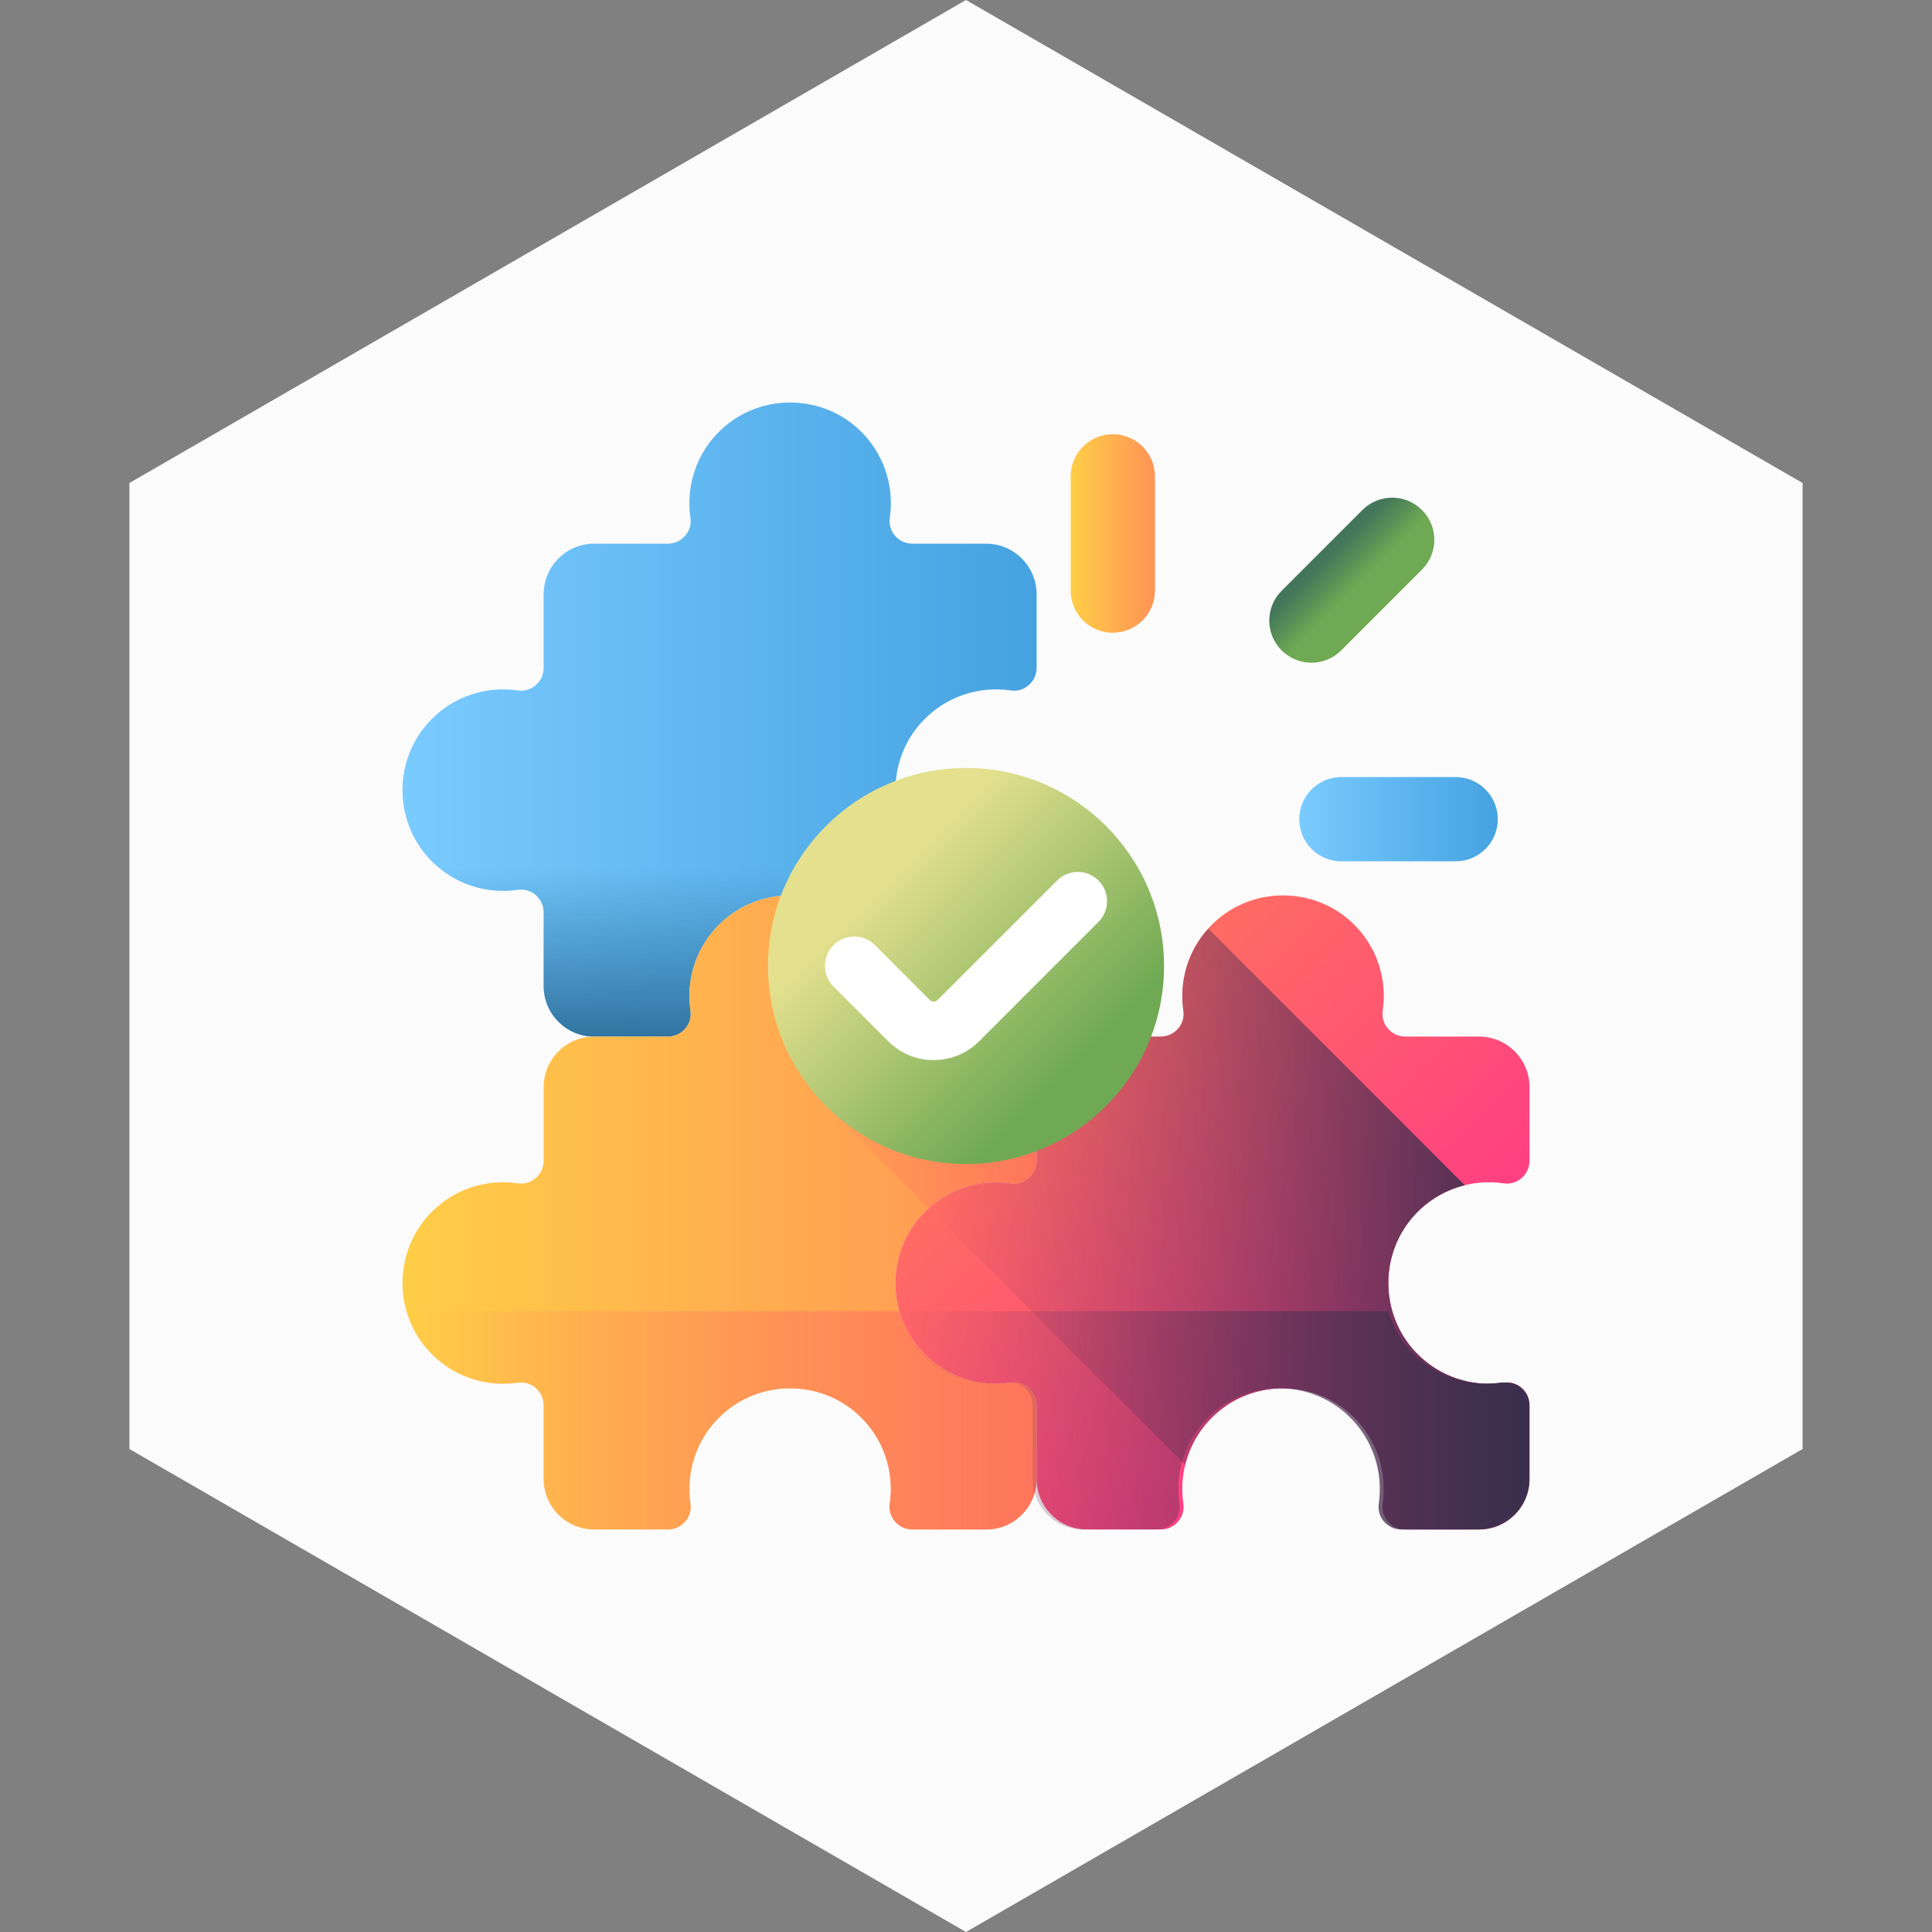 <svg width="120" height="120" viewBox="0 0 120 120" fill="none" xmlns="http://www.w3.org/2000/svg">
<rect x="0" y="0" width="120" height="120" fill="#808080" stroke="none"/>
<path d="M60 0L111.962 30V90L60 120L8.038 90V30L60 0Z" fill="#FBFBFB"/>
<path d="M57.301 44.796C55.056 47.186 55.056 50.968 57.301 53.358C58.767 54.919 60.828 55.555 62.781 55.268C63.628 55.143 64.384 55.814 64.384 56.67V61.248C64.384 62.98 62.98 64.385 61.247 64.385H56.669C55.813 64.385 55.142 63.629 55.267 62.781C55.554 60.829 54.918 58.768 53.357 57.302C50.967 55.056 47.185 55.056 44.795 57.302C43.235 58.767 42.598 60.828 42.885 62.781C43.01 63.629 42.34 64.385 41.483 64.385H36.905C35.172 64.385 33.768 62.98 33.768 61.248V56.67C33.768 55.814 33.011 55.143 32.163 55.268C30.212 55.555 28.15 54.919 26.684 53.358C24.439 50.968 24.439 47.186 26.684 44.796C28.15 43.235 30.212 42.599 32.163 42.886C33.011 43.011 33.768 42.34 33.768 41.484V36.906C33.768 35.174 35.172 33.769 36.905 33.769H41.483C42.339 33.769 43.01 33.012 42.885 32.164C42.598 30.213 43.234 28.151 44.795 26.685C47.185 24.44 50.967 24.44 53.357 26.685C54.917 28.151 55.554 30.213 55.267 32.164C55.142 33.012 55.812 33.769 56.669 33.769H61.246C62.979 33.769 64.384 35.174 64.384 36.906V41.484C64.384 42.34 63.628 43.011 62.78 42.886C60.828 42.599 58.767 43.235 57.301 44.796Z" fill="url(#paint0_linear_1_2342)"/>
<path d="M26.684 53.358C28.149 54.919 30.212 55.555 32.163 55.268C33.011 55.143 33.768 55.814 33.768 56.67V61.248C33.768 62.98 35.172 64.385 36.905 64.385H41.483C42.339 64.385 43.01 63.629 42.885 62.781C42.598 60.829 43.234 58.768 44.795 57.302C47.185 55.056 50.967 55.056 53.357 57.302C54.917 58.767 55.554 60.828 55.267 62.781C55.142 63.629 55.812 64.385 56.669 64.385H61.246C62.979 64.385 64.384 62.98 64.384 61.248V56.67C64.384 55.814 63.628 55.143 62.78 55.268C60.827 55.555 58.766 54.919 57.301 53.358C56.627 52.641 56.134 51.773 55.863 50.826H25.247C25.517 51.773 26.01 52.641 26.684 53.358Z" fill="url(#paint1_linear_1_2342)"/>
<path d="M57.301 75.41C55.056 77.8 55.056 81.582 57.301 83.972C58.767 85.532 60.828 86.169 62.781 85.882C63.628 85.757 64.384 86.428 64.384 87.284V91.861C64.384 93.594 62.98 94.999 61.247 94.999H56.669C55.813 94.999 55.142 94.243 55.267 93.395C55.554 91.442 54.918 89.381 53.357 87.916C50.967 85.67 47.185 85.67 44.795 87.916C43.235 89.381 42.598 91.442 42.885 93.395C43.01 94.243 42.34 94.999 41.483 94.999H36.905C35.172 94.999 33.768 93.594 33.768 91.861V87.284C33.768 86.428 33.011 85.757 32.163 85.882C30.212 86.169 28.15 85.532 26.684 83.972C24.439 81.582 24.439 77.8 26.684 75.41C28.15 73.849 30.212 73.213 32.163 73.5C33.011 73.625 33.768 72.954 33.768 72.098V67.52C33.768 65.788 35.172 64.383 36.905 64.383H41.483C42.339 64.383 43.01 63.626 42.885 62.778C42.598 60.827 43.234 58.765 44.795 57.299C47.185 55.054 50.967 55.054 53.357 57.299C54.917 58.765 55.554 60.827 55.267 62.778C55.142 63.626 55.812 64.383 56.669 64.383H61.246C62.979 64.383 64.384 65.788 64.384 67.52V72.098C64.384 72.954 63.628 73.625 62.78 73.5C60.828 73.213 58.767 73.849 57.301 75.41Z" fill="url(#paint2_linear_1_2342)"/>
<path d="M87.917 75.41C85.672 77.8 85.672 81.582 87.917 83.972C89.383 85.532 91.444 86.169 93.397 85.882C94.244 85.757 95 86.428 95 87.284V91.861C95 93.594 93.596 94.999 91.863 94.999H87.285C86.429 94.999 85.758 94.243 85.883 93.395C86.17 91.442 85.534 89.381 83.974 87.916C81.583 85.67 77.801 85.67 75.411 87.916C73.851 89.381 73.214 91.442 73.501 93.395C73.626 94.243 72.956 94.999 72.099 94.999H67.522C65.789 94.999 64.385 93.594 64.385 91.861V87.284C64.385 86.428 63.627 85.757 62.78 85.882C60.828 86.169 58.766 85.532 57.301 83.972C55.055 81.582 55.055 77.8 57.301 75.41C58.766 73.849 60.828 73.213 62.78 73.5C63.627 73.625 64.385 72.954 64.385 72.098V67.52C64.385 65.788 65.789 64.383 67.522 64.383H72.099C72.956 64.383 73.626 63.626 73.501 62.778C73.214 60.827 73.851 58.765 75.411 57.299C77.801 55.054 81.583 55.054 83.974 57.299C85.534 58.765 86.17 60.827 85.883 62.778C85.758 63.626 86.429 64.383 87.285 64.383H91.863C93.596 64.383 95 65.788 95 67.52V72.098C95 72.954 94.244 73.625 93.397 73.5C91.444 73.213 89.383 73.849 87.917 75.41Z" fill="url(#paint3_linear_1_2342)"/>
<path d="M62.781 73.5C63.628 73.625 64.384 72.954 64.384 72.098V67.52C64.384 65.787 62.98 64.383 61.247 64.383H56.669C55.813 64.383 55.142 63.626 55.267 62.778C55.554 60.827 54.918 58.764 53.357 57.299C52.17 56.183 50.638 55.623 49.105 55.615C48.609 56.957 48.339 58.437 48.339 60.023C48.339 63.682 49.33 66.966 51.865 69.219L57.684 75.038C59.114 73.751 60.992 73.237 62.781 73.5Z" fill="url(#paint4_linear_1_2342)"/>
<path d="M87.285 94.999H91.862C93.595 94.999 95 93.594 95 91.862V87.284C95 86.428 94.244 85.757 93.396 85.882C91.444 86.169 89.383 85.533 87.917 83.972C85.671 81.582 85.671 77.8 87.917 75.41C88.743 74.527 89.809 73.904 90.983 73.617L75.044 57.677C73.754 59.107 73.238 60.989 73.501 62.778C73.626 63.626 72.955 64.383 72.099 64.383H67.522C65.789 64.383 64.384 65.787 64.384 67.52V72.098C64.384 72.954 63.627 73.625 62.779 73.5C60.992 73.237 59.114 73.751 57.684 75.038L73.62 90.974C73.908 89.802 74.53 88.74 75.411 87.916C77.801 85.671 81.583 85.671 83.973 87.916C85.534 89.382 86.17 91.443 85.883 93.395C85.758 94.243 86.429 94.999 87.285 94.999Z" fill="url(#paint5_linear_1_2342)"/>
<path d="M60 72.3C66.793 72.3 72.3 66.793 72.3 60C72.3 53.207 66.793 47.7 60 47.7C53.207 47.7 47.7 53.207 47.7 60C47.7 66.793 53.207 72.3 60 72.3Z" fill="url(#paint6_linear_1_2342)"/>
<path d="M57.993 65.843C56.926 65.843 55.923 65.427 55.168 64.673L51.771 61.276C51.061 60.565 51.061 59.413 51.771 58.703C52.481 57.993 53.633 57.993 54.344 58.703L57.741 62.1C57.827 62.187 57.926 62.205 57.993 62.205C58.061 62.205 58.159 62.187 58.246 62.1L65.657 54.69C66.367 53.979 67.519 53.979 68.229 54.69C68.939 55.4 68.939 56.552 68.229 57.262L60.818 64.673C60.064 65.427 59.06 65.843 57.993 65.843Z" fill="white"/>
<path d="M26.684 83.972C28.149 85.532 30.212 86.169 32.163 85.882C33.011 85.757 33.768 86.427 33.768 87.284V91.861C33.768 93.594 35.172 94.999 36.905 94.999H41.483C42.339 94.999 43.01 94.243 42.885 93.395C42.598 91.442 43.234 89.381 44.795 87.916C47.185 85.67 50.967 85.67 53.357 87.916C54.917 89.381 55.554 91.442 55.267 93.395C55.142 94.243 55.812 94.999 56.669 94.999H61.246C62.979 94.999 64.384 93.594 64.384 91.861V87.284C64.384 86.427 63.628 85.757 62.78 85.882C60.827 86.169 58.766 85.532 57.301 83.972C56.627 83.254 56.134 82.386 55.863 81.44H25.247C25.517 82.386 26.01 83.254 26.684 83.972Z" fill="url(#paint7_linear_1_2342)"/>
<path d="M57.054 83.972C58.519 85.532 60.581 86.169 62.533 85.882C63.381 85.757 64.138 86.427 64.138 87.284V91.861C64.138 93.594 65.542 94.999 67.275 94.999H71.852C72.709 94.999 73.379 94.243 73.255 93.395C72.967 91.442 73.604 89.381 75.164 87.916C77.555 85.67 81.336 85.67 83.727 87.916C85.287 89.381 85.924 91.442 85.636 93.395C85.511 94.243 86.182 94.999 87.038 94.999H91.616C93.349 94.999 94.753 93.594 94.753 91.861V87.284C94.753 86.427 93.997 85.757 93.15 85.882C91.197 86.169 89.136 85.532 87.671 83.972C86.996 83.254 86.504 82.386 86.233 81.44H55.616C55.887 82.386 56.38 83.254 57.054 83.972Z" fill="url(#paint8_linear_1_2342)"/>
<path d="M79.604 40.396C78.582 39.374 78.582 37.717 79.604 36.695L84.621 31.678C85.643 30.656 87.3 30.656 88.322 31.678C89.344 32.7 89.344 34.357 88.322 35.379L83.305 40.396C82.283 41.418 80.626 41.418 79.604 40.396Z" fill="url(#paint9_linear_1_2342)"/>
<path d="M69.119 39.301C67.673 39.301 66.501 38.129 66.501 36.683V29.588C66.501 28.143 67.673 26.971 69.119 26.971C70.564 26.971 71.736 28.143 71.736 29.588V36.683C71.736 38.129 70.564 39.301 69.119 39.301Z" fill="url(#paint10_linear_1_2342)"/>
<path d="M80.699 50.881C80.699 49.436 81.871 48.264 83.317 48.264H90.412C91.857 48.264 93.029 49.436 93.029 50.881C93.029 52.327 91.857 53.498 90.412 53.498H83.317C81.871 53.498 80.699 52.327 80.699 50.881Z" fill="url(#paint11_linear_1_2342)"/>
<defs>
<linearGradient id="paint0_linear_1_2342" x1="25" y1="25.001" x2="64.384" y2="25.001" gradientUnits="userSpaceOnUse">
<stop stop-color="#7ACBFF"/>
<stop offset="1" stop-color="#45A2E0"/>
</linearGradient>
<linearGradient id="paint1_linear_1_2342" x1="44.815" y1="53.961" x2="44.815" y2="64.698" gradientUnits="userSpaceOnUse">
<stop stop-color="#2F73A0" stop-opacity="0"/>
<stop offset="1" stop-color="#2F73A0"/>
</linearGradient>
<linearGradient id="paint2_linear_1_2342" x1="25" y1="55.615" x2="64.384" y2="55.615" gradientUnits="userSpaceOnUse">
<stop stop-color="#FFCE47"/>
<stop offset="1" stop-color="#FF9356"/>
</linearGradient>
<linearGradient id="paint3_linear_1_2342" x1="62.559" y1="62.558" x2="83.071" y2="83.07" gradientUnits="userSpaceOnUse">
<stop stop-color="#FF755C"/>
<stop offset="1" stop-color="#FF4181"/>
</linearGradient>
<linearGradient id="paint4_linear_1_2342" x1="48.339" y1="55.615" x2="64.384" y2="55.615" gradientUnits="userSpaceOnUse">
<stop stop-color="#FF9356" stop-opacity="0"/>
<stop offset="1" stop-color="#FF755C"/>
</linearGradient>
<linearGradient id="paint5_linear_1_2342" x1="57.684" y1="57.677" x2="95" y2="57.677" gradientUnits="userSpaceOnUse">
<stop stop-color="#843561" stop-opacity="0"/>
<stop offset="1" stop-color="#3A2F4D"/>
</linearGradient>
<linearGradient id="paint6_linear_1_2342" x1="54.727" y1="54.727" x2="66.424" y2="66.424" gradientUnits="userSpaceOnUse">
<stop stop-color="#E4E08E"/>
<stop offset="1" stop-color="#6FA953"/>
</linearGradient>
<linearGradient id="paint7_linear_1_2342" x1="25.247" y1="81.44" x2="64.384" y2="81.44" gradientUnits="userSpaceOnUse">
<stop stop-color="#FF9356" stop-opacity="0"/>
<stop offset="1" stop-color="#FF755C"/>
</linearGradient>
<linearGradient id="paint8_linear_1_2342" x1="55.616" y1="81.44" x2="94.753" y2="81.44" gradientUnits="userSpaceOnUse">
<stop stop-color="#843561" stop-opacity="0"/>
<stop offset="1" stop-color="#3A2F4D"/>
</linearGradient>
<linearGradient id="paint9_linear_1_2342" x1="84.276" y1="36.424" x2="82.455" y2="34.603" gradientUnits="userSpaceOnUse">
<stop stop-color="#6FA953"/>
<stop offset="1" stop-color="#43765A"/>
</linearGradient>
<linearGradient id="paint10_linear_1_2342" x1="66.501" y1="26.971" x2="71.736" y2="26.971" gradientUnits="userSpaceOnUse">
<stop stop-color="#FFCE47"/>
<stop offset="1" stop-color="#FF9356"/>
</linearGradient>
<linearGradient id="paint11_linear_1_2342" x1="80.699" y1="48.264" x2="93.029" y2="48.264" gradientUnits="userSpaceOnUse">
<stop stop-color="#7ACBFF"/>
<stop offset="1" stop-color="#45A2E0"/>
</linearGradient>
</defs>
</svg>
